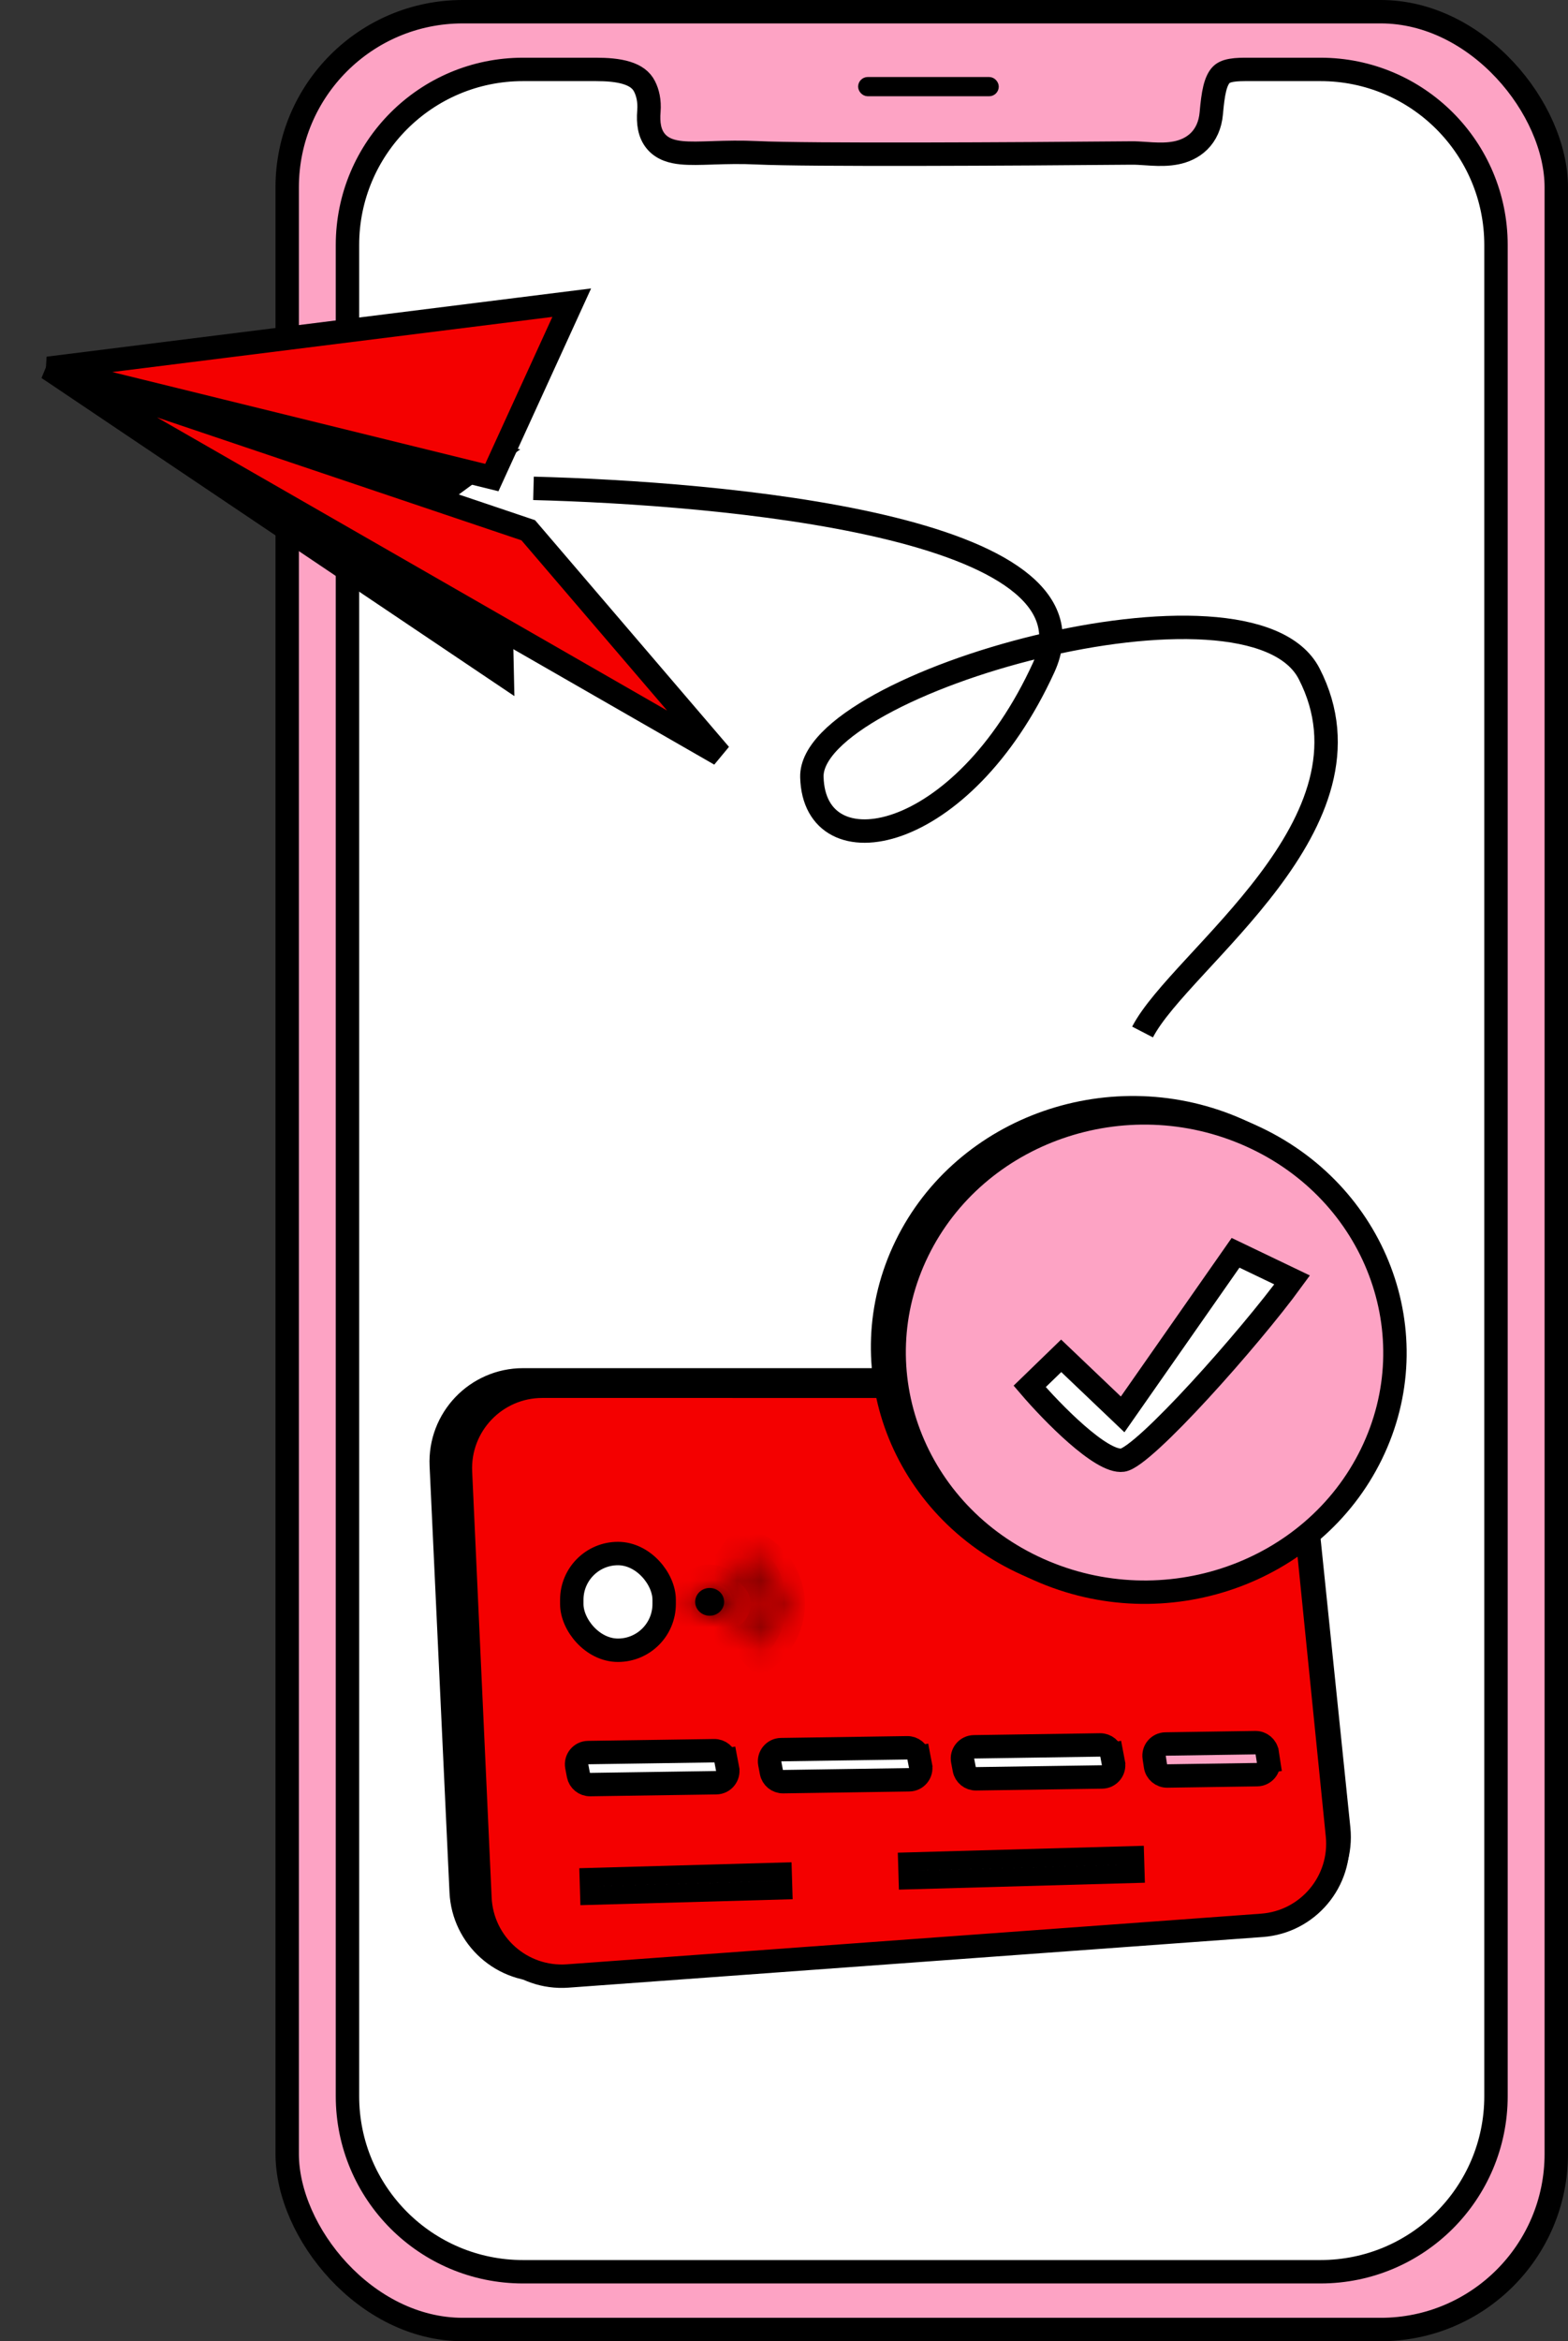 <svg width="67" height="100" viewBox="0 0 67 100" fill="none" xmlns="http://www.w3.org/2000/svg">
<rect x="0" y="0" width="67" height="100" fill="#333333" stroke="none"/>
<rect x="12.272" y="0.5" width="54.227" height="99" rx="7.5" fill="#FDA3C4" stroke="black"/>
<path d="M63.923 10.465V89.533C63.923 93.675 60.566 97.033 56.423 97.033H22.347C18.204 97.033 14.847 93.675 14.847 89.533V10.465C14.847 6.323 18.204 2.965 22.347 2.965H25.458C25.934 2.965 26.395 2.997 26.776 3.115C27.148 3.23 27.4 3.412 27.54 3.69C27.674 3.955 27.763 4.303 27.727 4.754C27.688 5.242 27.741 5.699 28.028 6.04C28.317 6.383 28.739 6.486 29.124 6.524C29.487 6.56 29.931 6.545 30.409 6.53C30.444 6.529 30.479 6.527 30.515 6.526C31.047 6.509 31.656 6.493 32.35 6.526C34.518 6.63 43.414 6.579 48.35 6.535C48.542 6.533 48.726 6.546 48.929 6.559C49.025 6.566 49.125 6.573 49.232 6.578C49.548 6.595 49.902 6.6 50.263 6.528C50.59 6.462 50.945 6.318 51.233 6.035C51.527 5.745 51.714 5.344 51.758 4.837C51.796 4.408 51.837 4.067 51.904 3.79C51.971 3.516 52.056 3.341 52.157 3.223C52.248 3.117 52.388 3.044 52.62 3.004C52.844 2.964 53.092 2.965 53.38 2.965C53.402 2.965 53.425 2.965 53.448 2.965H56.423C60.566 2.965 63.923 6.323 63.923 10.465Z" fill="white" stroke="black"/>
<rect x="36.873" y="3.495" width="5.598" height="0.411" rx="0.205" fill="black" stroke="black" stroke-width="0.411"/>
<path d="M18.856 62.6C18.763 60.605 20.355 58.938 22.351 58.938L52.068 58.937C53.862 58.937 55.366 60.294 55.55 62.079L57.203 78.107C57.405 80.072 55.942 81.816 53.971 81.956L23.452 84.134C21.49 84.274 19.798 82.77 19.706 80.805L18.856 62.6Z" fill="#1F1F1F" stroke="black"/>
<path d="M19.676 62.87C19.585 60.877 21.176 59.211 23.172 59.211L52.048 59.212C53.846 59.212 55.351 60.574 55.531 62.362L57.148 78.395C57.346 80.356 55.887 82.093 53.921 82.237L24.259 84.4C22.294 84.543 20.597 83.037 20.508 81.068L19.676 62.87Z" fill="#F40000" stroke="black"/>
<rect x="24.432" y="66.356" width="3.947" height="4.131" rx="1.974" fill="white" stroke="black"/>
<path d="M24.646 75.45C24.588 75.145 24.819 74.862 25.129 74.857L30.52 74.778C30.762 74.774 30.973 74.946 31.019 75.184L31.51 75.091L31.019 75.184L31.089 75.552C31.147 75.857 30.916 76.14 30.606 76.145L25.216 76.225C24.973 76.228 24.762 76.056 24.716 75.818L24.646 75.45Z" fill="white" stroke="black"/>
<path d="M32.892 75.325C32.833 75.02 33.064 74.737 33.374 74.732L38.765 74.653C39.008 74.649 39.218 74.821 39.264 75.059L39.755 74.966L39.264 75.059L39.334 75.427C39.392 75.732 39.161 76.015 38.851 76.02L33.461 76.1C33.218 76.103 33.007 75.931 32.962 75.693L32.892 75.325Z" fill="white" stroke="black"/>
<path d="M41.134 75.204C41.075 74.899 41.306 74.616 41.617 74.611L47.007 74.531C47.25 74.528 47.461 74.7 47.506 74.938L47.997 74.845L47.506 74.938L47.576 75.306C47.634 75.611 47.403 75.894 47.093 75.899L41.703 75.978C41.46 75.982 41.249 75.81 41.204 75.572L41.134 75.204Z" fill="white" stroke="black"/>
<path d="M49.318 75.066C49.272 74.766 49.501 74.495 49.804 74.491L53.643 74.434C53.893 74.43 54.107 74.611 54.145 74.858L54.202 75.226L54.696 75.15L54.202 75.226C54.248 75.526 54.019 75.797 53.716 75.801L49.877 75.858C49.627 75.862 49.412 75.681 49.374 75.434L49.318 75.066Z" fill="#FDA3C4" stroke="black"/>
<rect x="0.407" y="0.384" width="8.28" height="0.789" transform="matrix(1 -0.028 0.03 1 24.741 79.808)" fill="#FDA3C4" stroke="black" stroke-width="0.789"/>
<rect x="0.407" y="0.384" width="9.721" height="0.789" transform="matrix(1 -0.028 0.03 1 38.351 79.144)" fill="#FDA3C4" stroke="black" stroke-width="0.789"/>
<mask id="path-13-inside-1_5_11803" fill="white">
<ellipse cx="30.323" cy="68.42" rx="0.618" ry="0.592"/>
</mask>
<ellipse cx="30.323" cy="68.42" rx="0.618" ry="0.592" fill="black"/>
<path d="M29.942 68.42C29.942 68.154 30.154 68.012 30.323 68.012V70.012C31.176 70.012 31.942 69.34 31.942 68.42H29.942ZM30.323 68.012C30.492 68.012 30.705 68.154 30.705 68.42H28.705C28.705 69.34 29.471 70.012 30.323 70.012V68.012ZM30.705 68.42C30.705 68.686 30.492 68.828 30.323 68.828V66.828C29.471 66.828 28.705 67.5 28.705 68.42H30.705ZM30.323 68.828C30.154 68.828 29.942 68.686 29.942 68.42H31.942C31.942 67.5 31.176 66.828 30.323 66.828V68.828Z" fill="black" mask="url(#path-13-inside-1_5_11803)"/>
<mask id="path-15-inside-2_5_11803" fill="white">
<path d="M31.475 69.662C31.669 69.498 31.82 69.293 31.915 69.063C32.011 68.833 32.049 68.585 32.026 68.338C32.003 68.092 31.92 67.854 31.783 67.644C31.646 67.434 31.46 67.257 31.239 67.129L31.091 67.363C31.274 67.469 31.428 67.615 31.541 67.788C31.654 67.962 31.722 68.159 31.741 68.363C31.76 68.566 31.729 68.772 31.65 68.962C31.571 69.152 31.446 69.322 31.286 69.457L31.475 69.662Z"/>
</mask>
<path d="M31.475 69.662C31.669 69.498 31.82 69.293 31.915 69.063C32.011 68.833 32.049 68.585 32.026 68.338C32.003 68.092 31.92 67.854 31.783 67.644C31.646 67.434 31.46 67.257 31.239 67.129L31.091 67.363C31.274 67.469 31.428 67.615 31.541 67.788C31.654 67.962 31.722 68.159 31.741 68.363C31.76 68.566 31.729 68.772 31.65 68.962C31.571 69.152 31.446 69.322 31.286 69.457L31.475 69.662Z" fill="#FDA3C4" stroke="black" stroke-width="2" mask="url(#path-15-inside-2_5_11803)"/>
<mask id="path-16-inside-3_5_11803" fill="white">
<path d="M32.033 69.928C32.252 69.699 32.416 69.428 32.515 69.132C32.613 68.836 32.643 68.524 32.603 68.216C32.563 67.908 32.453 67.612 32.281 67.349C32.109 67.086 31.88 66.862 31.609 66.692L31.457 66.915C31.694 67.063 31.895 67.26 32.046 67.49C32.196 67.721 32.292 67.98 32.328 68.249C32.363 68.519 32.337 68.792 32.25 69.051C32.164 69.31 32.02 69.548 31.828 69.748L32.033 69.928Z"/>
</mask>
<path d="M32.033 69.928C32.252 69.699 32.416 69.428 32.515 69.132C32.613 68.836 32.643 68.524 32.603 68.216C32.563 67.908 32.453 67.612 32.281 67.349C32.109 67.086 31.88 66.862 31.609 66.692L31.457 66.915C31.694 67.063 31.895 67.26 32.046 67.49C32.196 67.721 32.292 67.98 32.328 68.249C32.363 68.519 32.337 68.792 32.25 69.051C32.164 69.31 32.02 69.548 31.828 69.748L32.033 69.928Z" fill="#FDA3C4" stroke="black" stroke-width="2" mask="url(#path-16-inside-3_5_11803)"/>
<mask id="path-17-inside-4_5_11803" fill="white">
<path d="M32.53 70.352C32.83 70.099 33.064 69.781 33.212 69.424C33.36 69.068 33.419 68.684 33.383 68.302C33.348 67.92 33.219 67.552 33.007 67.226C32.795 66.901 32.507 66.627 32.165 66.428L32 66.688C32.3 66.862 32.552 67.102 32.738 67.387C32.923 67.672 33.036 67.995 33.067 68.329C33.098 68.663 33.047 69 32.917 69.312C32.787 69.624 32.583 69.902 32.32 70.125L32.53 70.352Z"/>
</mask>
<path d="M32.53 70.352C32.83 70.099 33.064 69.781 33.212 69.424C33.36 69.068 33.419 68.684 33.383 68.302C33.348 67.92 33.219 67.552 33.007 67.226C32.795 66.901 32.507 66.627 32.165 66.428L32 66.688C32.3 66.862 32.552 67.102 32.738 67.387C32.923 67.672 33.036 67.995 33.067 68.329C33.098 68.663 33.047 69 32.917 69.312C32.787 69.624 32.583 69.902 32.32 70.125L32.53 70.352Z" fill="#FDA3C4" stroke="black" stroke-width="2" mask="url(#path-17-inside-4_5_11803)"/>
<path d="M58.106 61.886C55.613 66.993 49.254 69.218 43.888 66.818C38.522 64.417 36.225 58.319 38.718 53.212C41.21 48.104 47.57 45.879 52.935 48.28C58.301 50.68 60.599 56.778 58.106 61.886Z" fill="white" stroke="black"/>
<path d="M58.6 62.108C56.108 67.216 49.748 69.441 44.382 67.04C39.017 64.64 36.719 58.542 39.212 53.434C41.705 48.327 48.064 46.102 53.43 48.502C58.796 50.903 61.093 57.001 58.6 62.108Z" fill="#FDA3C4" stroke="black"/>
<path d="M47.97 62.367C47.06 62.496 44.942 60.321 43.997 59.217L45.344 57.911L47.97 60.413L52.795 53.511L55.212 54.67C53.402 57.156 48.879 62.238 47.97 62.367Z" fill="white" stroke="black"/>
<path d="M18.796 21.094L21.016 19.463L2.052 15.73L21.459 28.78L21.388 25.523L18.796 21.094Z" fill="black" stroke="black"/>
<path d="M30.769 32.226L22.572 22.649L2.052 15.731L21.016 20.398L24.43 12.928L2.052 15.731L30.769 32.226Z" fill="#F40000"/>
<path d="M2.052 15.731L22.572 22.649L30.769 32.226L2.052 15.731ZM2.052 15.731L21.016 20.398L24.43 12.928L2.052 15.731Z" stroke="black"/>
<path d="M22.796 20.859C30.611 21.06 47.383 22.424 44.597 28.511C41.115 36.119 34.793 37.245 34.691 33.19C34.59 29.134 53.418 23.87 55.94 28.778C59.211 35.144 50.429 40.972 48.821 44.08" stroke="black"/>
</svg>
